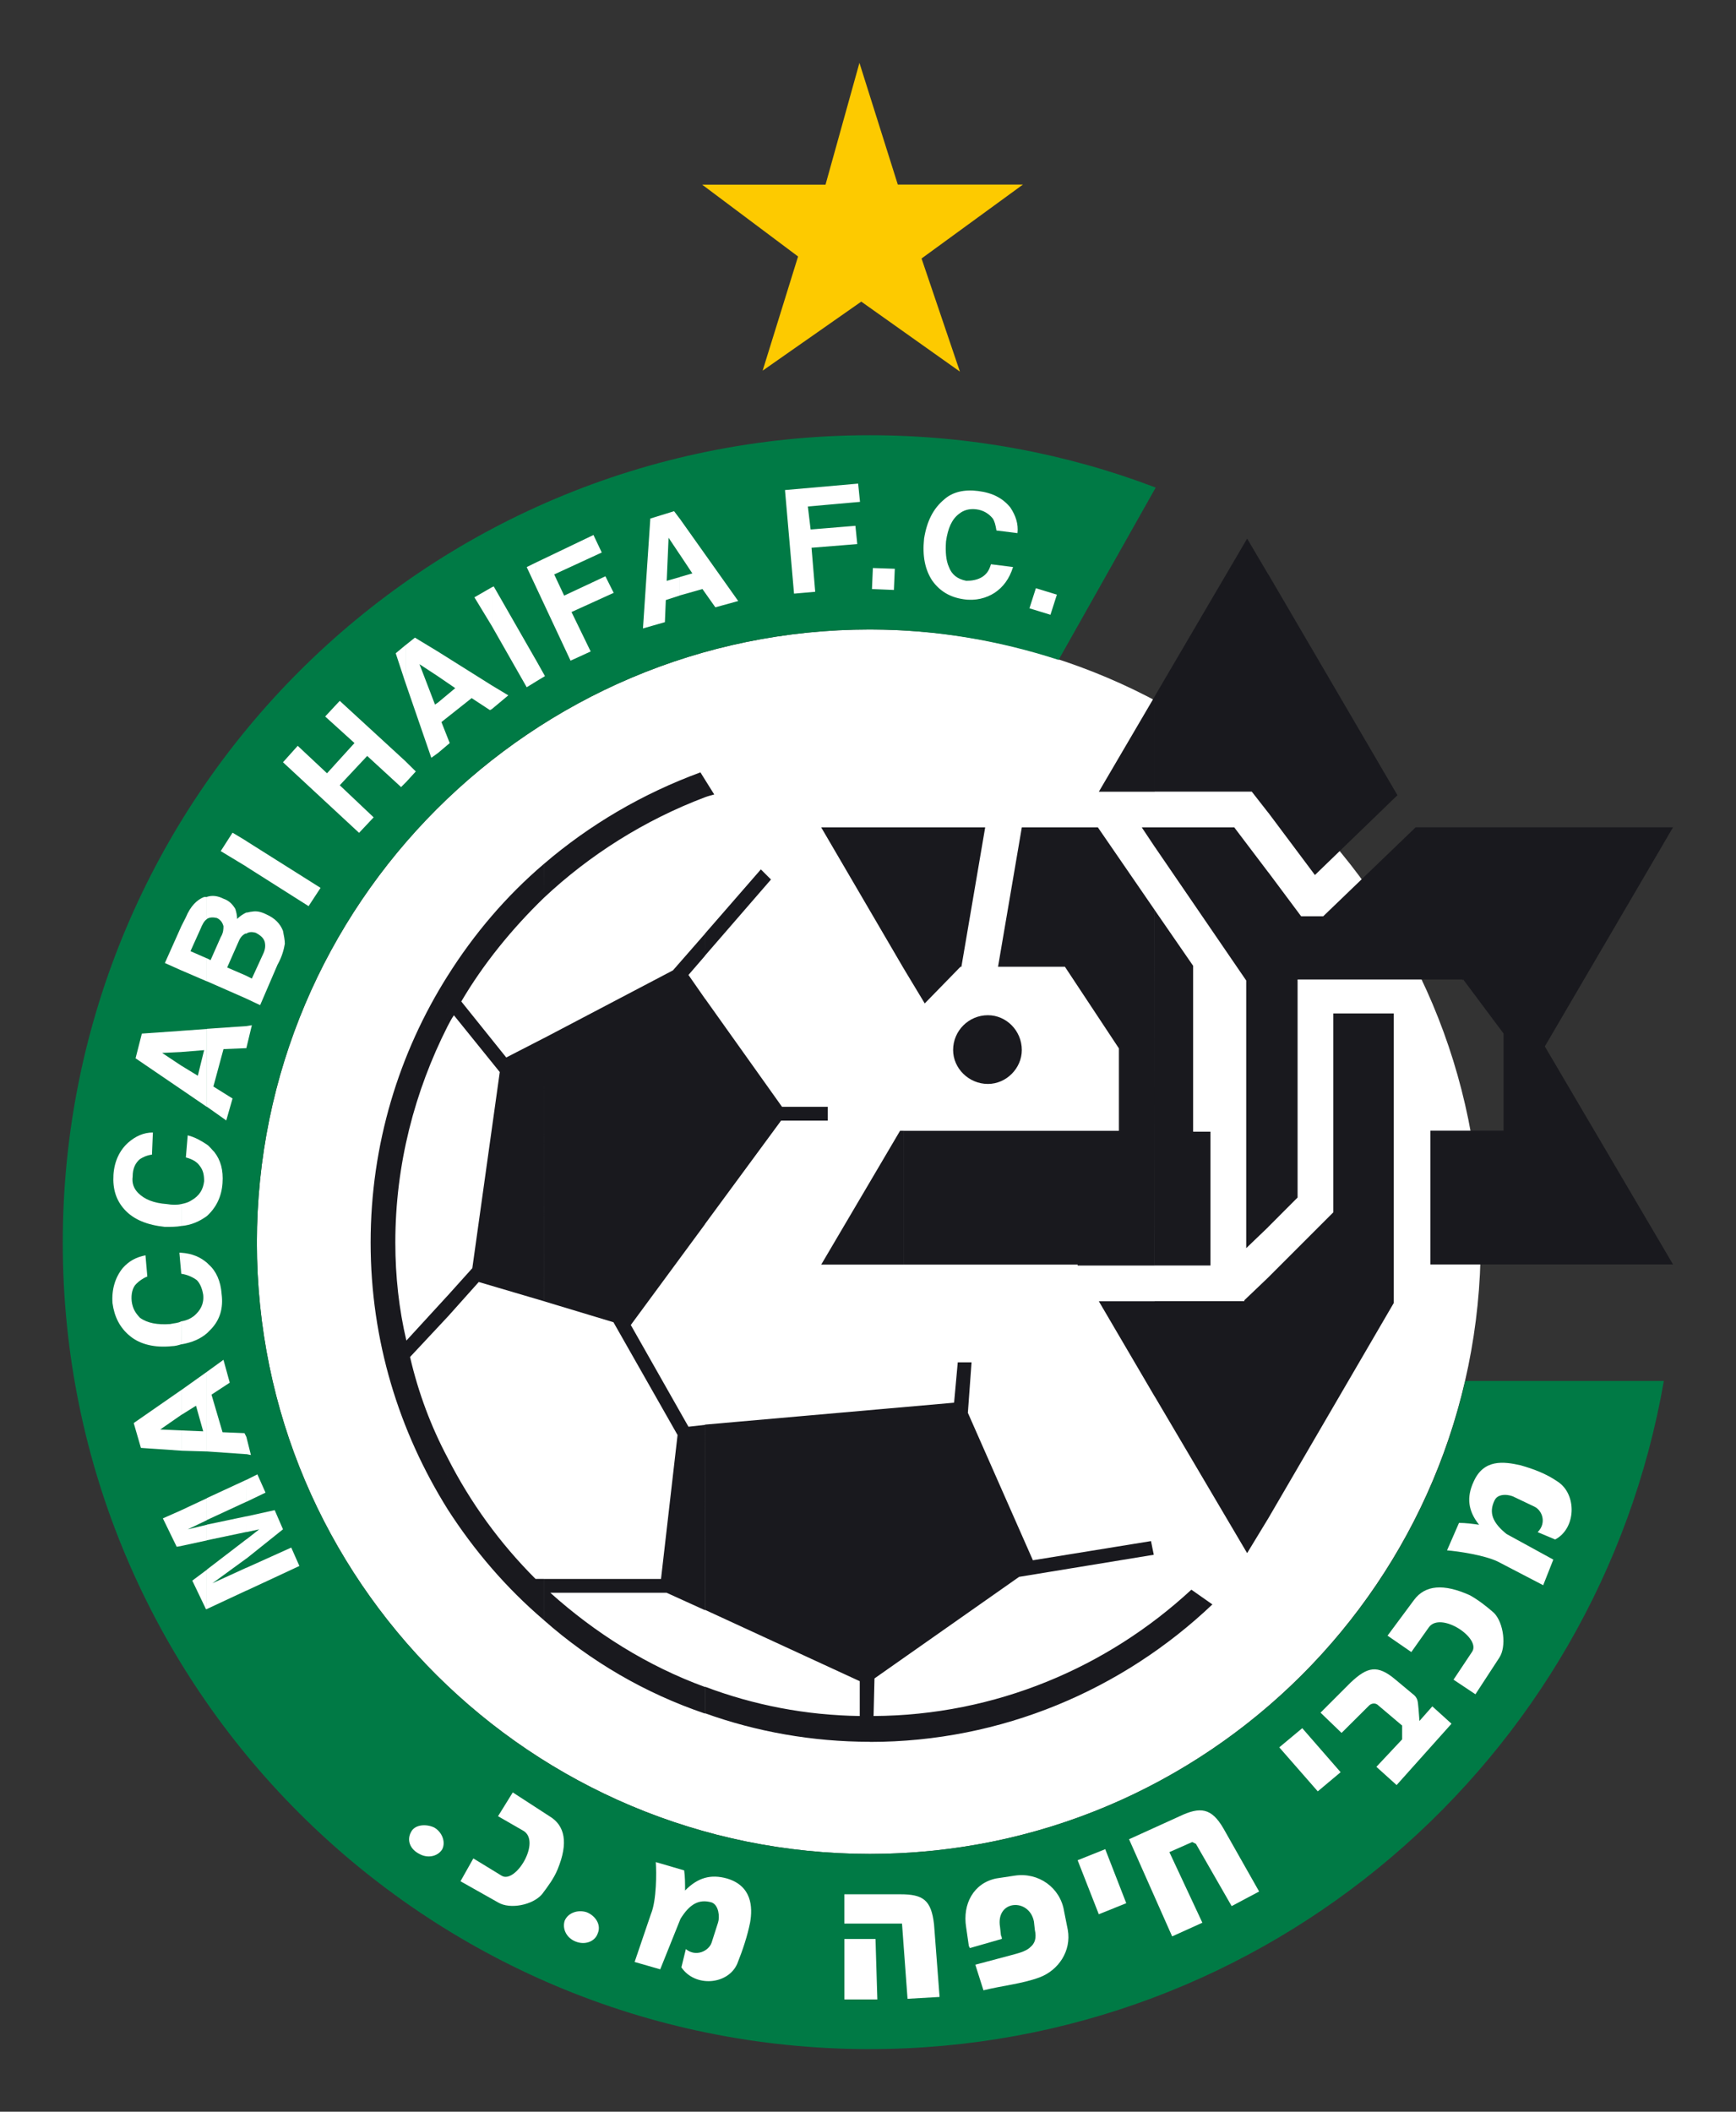 <?xml version="1.0" encoding="UTF-8" standalone="no"?>
<svg xmlns:dc="http://purl.org/dc/elements/1.1/" xmlns:cc="http://creativecommons.org/ns#" xmlns:rdf="http://www.w3.org/1999/02/22-rdf-syntax-ns#" xmlns:svg="http://www.w3.org/2000/svg" xmlns="http://www.w3.org/2000/svg" version="1.1" id="svg27856" viewBox="0 0 55.265 67.193" width='286.788px' height='348.69px' >
  <rect x="0" y="0" width="55.265" height="67.193" fill="#333333" stroke="none"/>
  <g id="g27858" transform="translate(452.79 1445.54)">
    <g id="g27860" fill-rule="evenodd">
      <path id="path27862" fill="#fff" d="m-425.1-1386.55c10.732 0 19.448-8.691 19.448-19.448 0-10.762-8.716-19.512-19.448-19.512-10.762 0-19.512 8.75-19.512 19.512 0 10.757 8.75 19.448 19.512 19.448" />
      <path id="path27864" fill="#007a45" d="m-425.1-1380.34c12.656 0 23.18-9.185 25.278-21.26h-6.323c-1.982 8.633-9.741 15.05-18.955 15.05-10.762 0-19.512-8.691-19.512-19.448 0-10.762 8.75-19.512 19.512-19.512 2.1 0 4.111.351 6.01.967l3.091-5.483c-2.827-1.079-5.918-1.665-9.1-1.665-14.204 0-25.693 11.489-25.693 25.693 0 14.17 11.489 25.659 25.693 25.659" />
      <path id="path27866" fill="#19191e" d="m-438.54-1414.49c-1.548 2.451-2.451 5.366-2.451 8.486 0 3.12.903 6.01 2.451 8.486v-1.636c-.527-.991-.933-2.07-1.196-3.208l1.196-1.279v-.674l-1.313 1.431c-.234-.991-.352-2.041-.352-3.12 0-2.48.615-4.814 1.665-6.885zm0 16.973c.845 1.313 1.865 2.505 3.062 3.525v-1.309h-.264c-1.138-1.138-2.07-2.422-2.798-3.852zm3.062-14.99l-1.196.615-1.431-1.782c.703-1.196 1.606-2.305 2.627-3.296v-1.079c-1.196 1.021-2.217 2.217-3.062 3.56v1.601c.059-.112.117-.229.2-.347l1.46 1.807-.874 6.24-.786.874v.674l.991-1.108 2.07.61zm0-4.463c1.455-1.367 3.208-2.476 5.132-3.203v-.557l-.146-.234c-1.836.674-3.53 1.665-4.985 2.915zm5.132 16.768l-.527.059-1.836-3.237 2.363-3.208v-7.173l-.527-.757.527-.61v-.703l-1.021 1.167-4.111 2.158v8.369l2.217.669 2.041 3.589-.527 4.58h-3.73v1.309c1.484 1.313 3.237 2.334 5.132 2.974v-.845c-1.836-.669-3.501-1.719-4.927-3h3.701l1.226.557zm0-19.971c.088-.034.205-.063.293-.088l-.293-.469zm0 5.04l2.1-2.422-.322-.322-1.777 2.041zm0 8.54l2.422-3.291h1.484v-.439h-1.455l-2.451-3.442zm5.249 16.479c4.199 0 8.05-1.665 10.903-4.375l-.669-.469c-2.681 2.48-6.24 3.999-10.117 4.02l.029-1.196 4.604-3.232 4.287-.703-.088-.435-3.76.61-2.07-4.692.117-1.606h-.439l-.117 1.284-7.93.698v5.893l4.927 2.271v1.108c-1.719-.024-3.379-.347-4.927-.933v.845c1.631.586 3.413.908 5.249.908" />
    </g>
    <path id="path27868" fill="#fff" d="m-447.02-1401.31v.791l-.669.464.669.029v.645l-1.284-.088-.229-.791zm0-2.188c-.088.059-.234.059-.352.088-.405.029-.728-.029-.962-.2-.142-.147-.234-.293-.264-.527-.024-.234.029-.439.146-.552.088-.088.205-.176.352-.234l-.059-.674c-.293.059-.522.176-.728.41-.234.293-.352.669-.322 1.108.059.439.234.786.557 1.05.317.264.786.381 1.338.322.088 0 .205-.029.293-.059zm0-2.183v.669l-.059-.669zm0-1.548v.698c-.146.029-.322.029-.522.029-.557-.059-.991-.229-1.284-.552-.264-.293-.381-.645-.352-1.108.029-.439.205-.786.469-1.021.234-.205.493-.322.786-.322l-.029.703c-.176.024-.293.088-.381.142-.142.117-.234.293-.234.557-.029.205.034.381.176.523.205.205.498.322.908.352.171.029.347.029.464 0m0-5.512v.674l-.61.029.61.405v.757l-1.455-.991.2-.786zm0-3.325v1.401l-.522-.234zm-.586 18.838l.586-.259v1.138l-.146.024zm1.401-4.663v2.534l-.815-.024v-.645l.698.029-.229-.815-.469.293v-.791zm0-3.472v2.246c-.205.176-.464.293-.815.352v-.732c.176-.029.293-.088.405-.171.205-.176.322-.381.293-.674-.029-.176-.088-.347-.2-.464-.117-.088-.293-.176-.498-.205v-.669c.352.024.61.142.815.317m0-3.76v2.275c-.234.171-.493.288-.815.317v-.698c.146-.029.234-.059.322-.117.259-.147.376-.352.405-.61 0-.205-.029-.351-.146-.498-.083-.117-.229-.205-.435-.259l.059-.703c.234.059.435.176.61.293m0-3.677v2.48l-.815-.557v-.757l.527.322.2-.815-.728.059v-.674zm0-4.199v.703c-.088.059-.146.171-.205.317l-.317.703.522.229v.732l-.815-.351v-1.401l.146-.288c.146-.351.352-.557.581-.645.029 0 .059 0 .088 0m0 22.661h-.029l-.435-.908.464-.347zm-.815-3.149l.815-.381v.698l-.61.293.61-.147v.498l-.815.176zm.815-9.36v-2.275c.088.059.146.147.234.234.205.259.293.581.264.991-.029.435-.205.786-.498 1.05m0 3.73v-2.246c0 0 .029.029.059.059.234.205.381.527.41.933.059.469-.059.82-.322 1.108-.059.059-.117.117-.146.147m1.255 3.295v.552l-1.255-.088v-2.534l.527-.381.2.727-.581.381.352 1.196.698.029zm0-13.07v.703h-.029l-.698.029-.322 1.191.61.381-.2.698-.615-.435v-2.48zm0-3.613v.669h-.029c-.117.059-.176.147-.234.293l-.347.786.61.264v.727l-1.255-.552v-.732l.117.059.322-.728c.088-.147.088-.264.088-.352-.029-.112-.088-.2-.205-.259-.117-.029-.234-.029-.322.029v-.703c.176-.059.352-.029.527.059.176.059.288.176.376.322.029.088.059.205.059.322.088-.088.176-.147.293-.205m0-2.276v.815l-.815-.493.376-.586zm0 22.832l-1.079.786 1.079-.493v.727l-1.255.586v-1.255l1.255-.962zm-1.255-1.079v.498l1.255-.264v-.498zm0-.845l1.255-.581v.698l-1.255.581zm1.255-20.09v-.815l2.363 1.489-.381.581zm0 4.199v-.727l.176.088.347-.757c.088-.176.088-.293.063-.41-.034-.117-.122-.205-.293-.293-.117-.029-.205-.029-.293.029v-.669c.059 0 .117-.029.176-.029.146-.029.288 0 .464.088.264.117.439.293.527.523.029.147.059.293.059.41-.029.176-.088.41-.234.669l-.552 1.284zm0 1.577v-.703l.176-.029zm0 12.915v-.552l.146.581zm5.073-22.04v.669l-.146.147-1.079-.991-.874.933 1.079 1.021-.464.493-2.422-2.246.469-.523.933.874.874-.962-.933-.845.464-.498zm0-3.706v1.226l-.317-.962zm-5.073 29.365v.727l1.689-.786-.259-.586zm0-1.636l.903-.2.264.61-1.167.933v-.61l.41-.322-.41.088zm0-1.162l.352-.176.259.581-.61.293zm5.073-22.19v-.669l.322.317zm1.021-4.17v.786l-.581-.381.493 1.284.088-.059v1.606l-.205.147-.815-2.363v-1.226l.293-.234zm1.719 1.079v.757l-.059.029-.581-.381-.962.762.264.669-.381.322v-1.606l.557-.464-.557-.381v-.786zm0-3.12v1.226l-.552-.908zm0 3.877v-.757l.527.317zm1.401-1.572l-1.338-2.334-.063.029v1.226l1.113 1.953.288-.176zm0-3.091v.757l-.288-.615zm0 .757l1.108 2.363.64-.293-.61-1.255 1.343-.61-.264-.527-1.313.615-.317-.674 1.514-.698-.264-.557-1.836.879zm0 3.03v-.698l.293.522zm4.58-5.19v1.138l-.352-.527-.059 1.372.41-.117v.586l-.439.142-.029.703-.698.2.234-3.496.757-.234zm12.01 2.422l-.205.64-.669-.205.205-.64zm-1.255-1.958l-.669-.083c-.029-.176-.059-.293-.117-.381-.117-.147-.293-.264-.522-.293-.234-.029-.41.029-.557.147-.229.176-.352.464-.41.874-.024.322 0 .615.093.815.088.234.259.381.552.439.176 0 .352-.029.498-.117.142-.088.229-.205.288-.41l.703.088c-.117.381-.322.645-.586.82-.264.171-.61.264-.991.205-.439-.063-.757-.264-.991-.586-.234-.352-.322-.786-.264-1.343.088-.552.293-.962.645-1.25.259-.234.64-.322 1.079-.264.464.058.786.234 1.021.522.176.264.259.527.229.815m-3.906 1.137l-.029.674-.698-.029.029-.669zm-2.651-.669l.117 1.401-.674.059-.288-3.296 2.329-.205.059.581-1.66.147.088.732 1.426-.117.059.581zm-4.199 1.519v-.586l.405-.117-.405-.61v-1.138l1.865 2.627-.728.2-.41-.581-.728.205" />
    <g id="g27870" fill-rule="evenodd">
      <g id="g27872" fill="#19191e">
        <path id="path27874" d="m-424.02-1409.56v4.258h-2.627l2.51-4.258zm0-9.653v4.492l-2.627-4.492zm0 4.492v-4.492h2.593l-.757 4.434h-.029l-1.138 1.167zm7.988-1.865l-1.807-2.627h-2.422l-.757 4.434h2.129l1.719 2.598v2.622h-6.851v4.258h5.537v.029h2.451zm0-2.627v.615l-.41-.615zm0-4.165v3.03h-1.777zm0 19.243h-1.777l1.777 3.03zm0-1.138h1.777v-4.258h-.552v-5.278l-1.226-1.777zm3.618-12.51v11.284l-.703.674v-8.516l-2.915-4.258v-.615h2.534zm0-9.478v7.583l-.527-.674h-3.091v-3.03l2.944-5.02zm-.674 31.14l.674-1.108v-7.666l-.762.727v.029h-2.856v3.03zm.674-23.56l1.484 1.983 2.627-2.539-4.111-7.03zm0 13.179v-11.284l1.045 1.401h.703l2.944-2.832h8.193l-4.082 6.973 4.082 6.938h-7.725v-4.258h2.329v-3.091l-1.284-1.719-.024.029v-.029h-5.249v6.938zm0 9.273l3.994-6.851v-9.214h-1.924v6.328l-2.07 2.07v7.666" />
        <path id="path27876" d="m-421.34-1411.05c.586 0 1.079-.498 1.079-1.079 0-.615-.493-1.108-1.079-1.108-.61 0-1.108.493-1.108 1.108 0 .581.498 1.079 1.108 1.079" />
      </g>
      <g id="g27878" fill="#fff">
        <path id="path27880" d="m-425.91-1381.92h1.05l-.059-1.924h-.991v1.924" />
        <path id="path27882" d="m-423.9-1381.94l1.021-.059-.176-2.305c-.088-.786-.352-.962-1.079-.962h-1.777v.933h1.836l.176 2.393" />
        <path id="path27884" d="m-413.58-1384.89l.874-.464-1.138-2.01c-.376-.645-.728-.703-1.401-.381l-1.602.728 1.372 3.091.962-.435-1.05-2.246.728-.322.117.059 1.138 1.982" />
        <path id="path27886" d="m-417.81-1384.63l.874-.352-.669-1.719-.879.352.674 1.719" />
        <path id="path27888" d="m-438.13-1385.68l1.196.674c.381.229 1.108.083 1.401-.264.176-.234.376-.498.493-.786.352-.85.234-1.401-.259-1.694l-1.167-.757-.469.757.815.469c.557.352-.259 1.689-.698 1.426l-.903-.552-.41.728" />
        <path id="path27890" d="m-439.44-1386.55c.259.147.581.088.728-.147.117-.229 0-.552-.264-.698-.264-.117-.61-.088-.728.147-.146.264-.029.552.264.698" />
        <path id="path27892" d="m-434.46-1383.76c.293.117.61 0 .698-.259.117-.264-.059-.557-.347-.674-.264-.088-.586 0-.703.264-.088.264.059.557.352.669" />
        <path id="path27894" d="m-405.82-1391.63l.762-1.167c.229-.347.142-1.108-.176-1.426-.234-.205-.498-.41-.762-.557-.845-.381-1.426-.322-1.777.147l-.845 1.138.757.522.557-.786c.376-.523 1.689.351 1.372.786l-.586.879.698.464" />
        <path id="path27896" d="m-408.33-1388.74l1.748-1.953-.61-.552-.41.464-.029-.376c-.029-.234 0-.351-.205-.498l-.522-.435c-.586-.498-.903-.41-1.431.083l-.962.962.669.645.879-.874c.059-.059.171-.088.259-.029l.791.669v.439l-.82.874.645.581" />
        <path id="path27898" d="m-410.84-1388.54l.728-.61-1.221-1.401-.732.61 1.226 1.401" />
        <path id="path27900" d="m-404.83-1396.73c-.435-.351-.581-.674-.376-1.079.117-.234.493-.176.64-.088l.615.293c.259.117.405.523.112.815l.557.234c.669-.351.698-1.431.088-1.836-.381-.264-.786-.41-1.196-.527-.527-.117-1.167-.205-1.489.527-.229.493-.176.933.176 1.367-.205-.029-.435-.059-.64-.059l-.381.874c.352.029 1.167.147 1.606.352l1.455.757.322-.815-1.489-.815" />
        <path id="path27902" d="m-432.06-1384.66l-.527 1.548.815.234.645-1.606c.288-.464.581-.64.991-.523.229.083.264.464.205.64l-.205.64c-.088.264-.498.469-.82.205l-.142.581c.435.645 1.484.557 1.777-.112.176-.439.322-.879.41-1.313.088-.493.054-1.167-.732-1.401-.522-.147-.933-.029-1.338.381 0-.205 0-.439-.029-.64l-.903-.264c.024.351.024 1.196-.146 1.631" />
        <path id="path27904" d="m-419.7-1382.62c.61-.229 1.021-.845.903-1.514l-.117-.586c-.117-.757-.815-1.255-1.577-1.138l-.581.088c-.728.147-1.079.82-.962 1.548l.088.61c.029.029.029.059.029.059l1.021-.293c0-.024 0-.054-.029-.112l-.029-.264c-.146-.874.933-.933 1.079-.176l.029.264c.059.264 0 .435-.146.552-.146.147-.439.205-.645.264l-1.104.293.259.815c.586-.147 1.226-.205 1.782-.41" />
      </g>
    </g>
    <path id="path27906" fill="#fdca00" d="m-425.43-1443.54l1.221 3.872h3.984l-3.228 2.353 1.221 3.599-3.14-2.227-3.14 2.197 1.128-3.633-3.052-2.285h3.926" />
  </g>
</svg>
